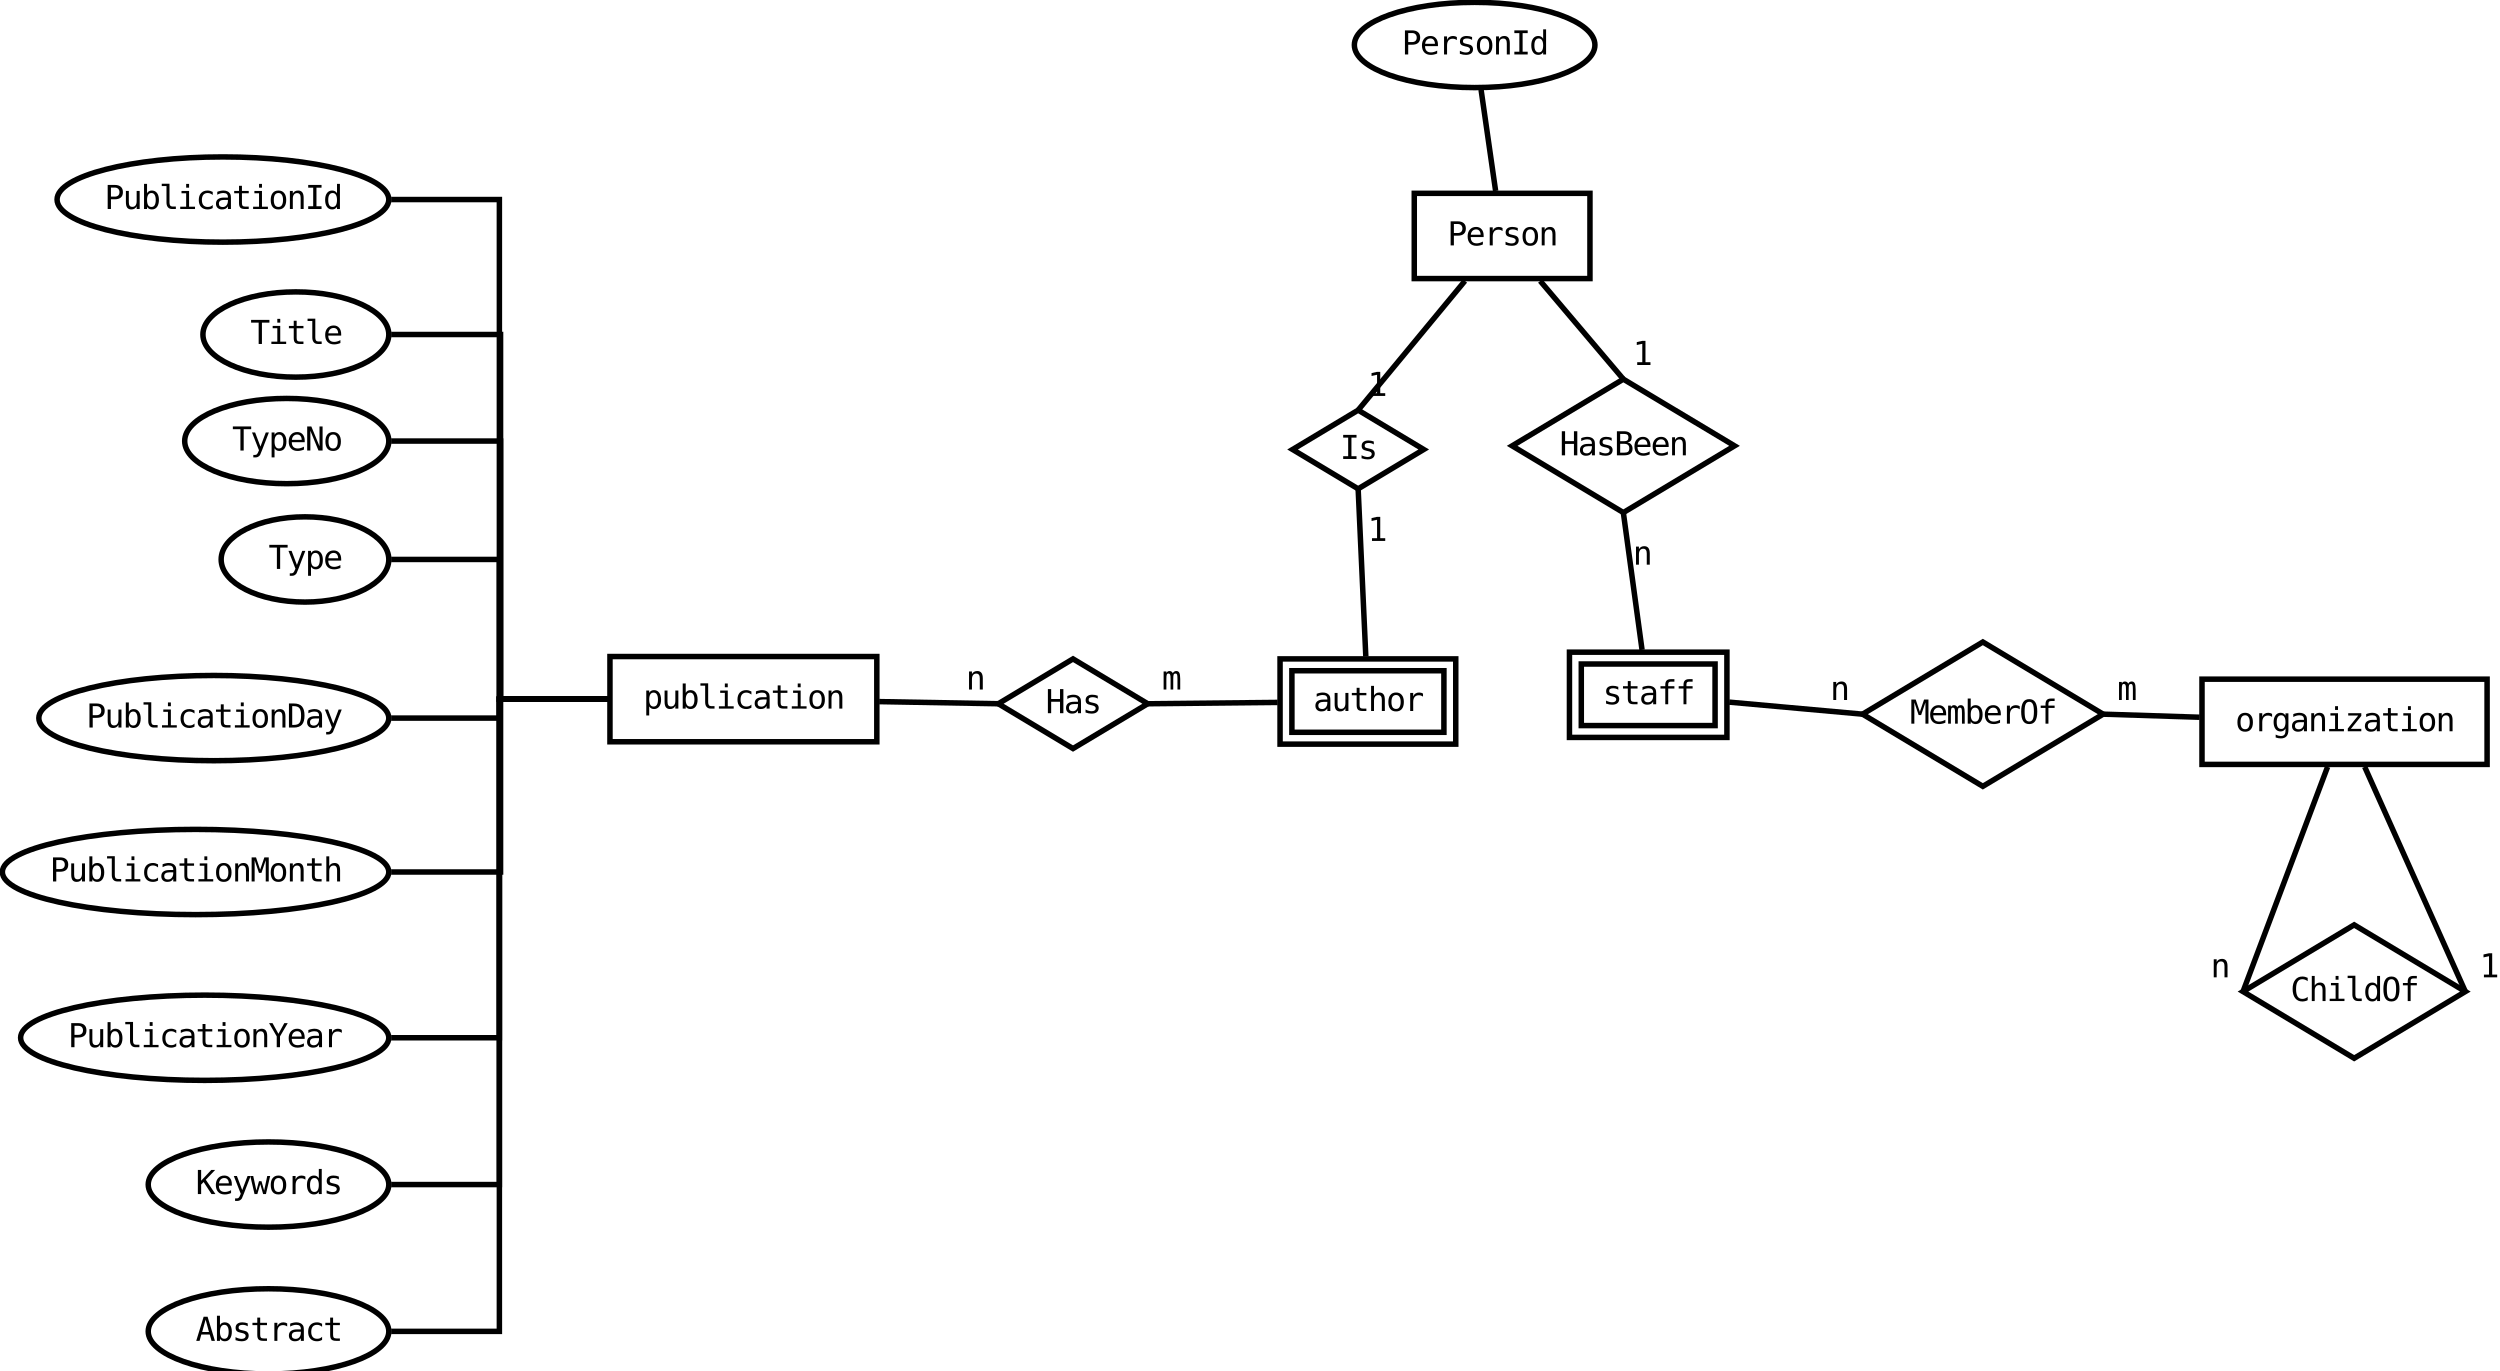 <?xml version="1.0" encoding="UTF-8"?>
<svg xmlns="http://www.w3.org/2000/svg" xmlns:xlink="http://www.w3.org/1999/xlink" width="454pt" height="249pt" viewBox="0 0 454 249" version="1.1">
<defs>
<g>
<symbol overflow="visible" id="glyph0-0">
<path style="stroke:none;" d="M 0.312 1.062 L 0.312 -4.234 L 3.312 -4.234 L 3.312 1.062 Z M 0.641 0.734 L 2.969 0.734 L 2.969 -3.891 L 0.641 -3.891 Z M 0.641 0.734 "/>
</symbol>
<symbol overflow="visible" id="glyph0-1">
<path style="stroke:none;" d="M 2.062 -1.656 L 1.875 -1.656 C 1.562 -1.656 1.32 -1.598 1.156 -1.484 C 1 -1.367 0.922 -1.203 0.922 -0.984 C 0.922 -0.785 0.977 -0.629 1.094 -0.516 C 1.219 -0.41 1.391 -0.359 1.609 -0.359 C 1.898 -0.359 2.129 -0.461 2.297 -0.672 C 2.473 -0.879 2.562 -1.164 2.562 -1.531 L 2.562 -1.656 Z M 3.109 -1.875 L 3.109 0 L 2.562 0 L 2.562 -0.484 C 2.445 -0.285 2.301 -0.141 2.125 -0.047 C 1.945 0.035 1.734 0.078 1.484 0.078 C 1.148 0.078 0.883 -0.016 0.688 -0.203 C 0.488 -0.391 0.391 -0.641 0.391 -0.953 C 0.391 -1.316 0.508 -1.594 0.75 -1.781 C 1 -1.977 1.363 -2.078 1.844 -2.078 L 2.562 -2.078 L 2.562 -2.156 C 2.562 -2.414 2.492 -2.602 2.359 -2.719 C 2.234 -2.844 2.023 -2.906 1.734 -2.906 C 1.547 -2.906 1.359 -2.879 1.172 -2.828 C 0.984 -2.773 0.801 -2.695 0.625 -2.594 L 0.625 -3.125 C 0.82 -3.207 1.016 -3.266 1.203 -3.297 C 1.391 -3.336 1.566 -3.359 1.734 -3.359 C 2.004 -3.359 2.234 -3.316 2.422 -3.234 C 2.617 -3.16 2.773 -3.039 2.891 -2.875 C 2.973 -2.781 3.031 -2.66 3.062 -2.516 C 3.094 -2.367 3.109 -2.156 3.109 -1.875 Z M 3.109 -1.875 "/>
</symbol>
<symbol overflow="visible" id="glyph0-2">
<path style="stroke:none;" d="M 0.578 -1.25 L 0.578 -3.281 L 1.109 -3.281 L 1.109 -1.25 C 1.109 -0.945 1.16 -0.727 1.266 -0.594 C 1.367 -0.457 1.531 -0.391 1.75 -0.391 C 2.008 -0.391 2.203 -0.477 2.328 -0.656 C 2.461 -0.832 2.531 -1.086 2.531 -1.422 L 2.531 -3.281 L 3.078 -3.281 L 3.078 0 L 2.531 0 L 2.531 -0.5 C 2.438 -0.301 2.305 -0.156 2.141 -0.062 C 1.984 0.031 1.789 0.078 1.562 0.078 C 1.227 0.078 0.977 -0.031 0.812 -0.25 C 0.656 -0.469 0.578 -0.801 0.578 -1.25 Z M 0.578 -1.25 "/>
</symbol>
<symbol overflow="visible" id="glyph0-3">
<path style="stroke:none;" d="M 1.797 -4.219 L 1.797 -3.281 L 3.031 -3.281 L 3.031 -2.859 L 1.797 -2.859 L 1.797 -1.078 C 1.797 -0.836 1.844 -0.672 1.938 -0.578 C 2.031 -0.484 2.191 -0.438 2.422 -0.438 L 3.031 -0.438 L 3.031 0 L 2.359 0 C 1.961 0 1.68 -0.078 1.516 -0.234 C 1.348 -0.398 1.266 -0.68 1.266 -1.078 L 1.266 -2.859 L 0.391 -2.859 L 0.391 -3.281 L 1.266 -3.281 L 1.266 -4.219 Z M 1.797 -4.219 "/>
</symbol>
<symbol overflow="visible" id="glyph0-4">
<path style="stroke:none;" d="M 3.078 -2.031 L 3.078 0 L 2.531 0 L 2.531 -2.031 C 2.531 -2.32 2.477 -2.535 2.375 -2.672 C 2.281 -2.816 2.117 -2.891 1.891 -2.891 C 1.641 -2.891 1.445 -2.801 1.312 -2.625 C 1.176 -2.445 1.109 -2.191 1.109 -1.859 L 1.109 0 L 0.578 0 L 0.578 -4.562 L 1.109 -4.562 L 1.109 -2.797 C 1.203 -2.984 1.332 -3.125 1.5 -3.219 C 1.664 -3.312 1.859 -3.359 2.078 -3.359 C 2.41 -3.359 2.66 -3.25 2.828 -3.031 C 2.992 -2.812 3.078 -2.477 3.078 -2.031 Z M 3.078 -2.031 "/>
</symbol>
<symbol overflow="visible" id="glyph0-5">
<path style="stroke:none;" d="M 1.812 -2.906 C 1.531 -2.906 1.316 -2.797 1.172 -2.578 C 1.035 -2.367 0.969 -2.055 0.969 -1.641 C 0.969 -1.223 1.035 -0.906 1.172 -0.688 C 1.316 -0.477 1.531 -0.375 1.812 -0.375 C 2.082 -0.375 2.285 -0.477 2.422 -0.688 C 2.566 -0.906 2.641 -1.223 2.641 -1.641 C 2.641 -2.055 2.566 -2.367 2.422 -2.578 C 2.285 -2.797 2.082 -2.906 1.812 -2.906 Z M 1.812 -3.359 C 2.258 -3.359 2.602 -3.207 2.844 -2.906 C 3.094 -2.613 3.219 -2.191 3.219 -1.641 C 3.219 -1.078 3.094 -0.648 2.844 -0.359 C 2.602 -0.066 2.258 0.078 1.812 0.078 C 1.352 0.078 1.004 -0.066 0.766 -0.359 C 0.523 -0.648 0.406 -1.078 0.406 -1.641 C 0.406 -2.191 0.523 -2.613 0.766 -2.906 C 1.004 -3.207 1.352 -3.359 1.812 -3.359 Z M 1.812 -3.359 "/>
</symbol>
<symbol overflow="visible" id="glyph0-6">
<path style="stroke:none;" d="M 3.391 -2.609 C 3.273 -2.691 3.156 -2.754 3.031 -2.797 C 2.914 -2.836 2.785 -2.859 2.641 -2.859 C 2.305 -2.859 2.051 -2.754 1.875 -2.547 C 1.695 -2.336 1.609 -2.031 1.609 -1.625 L 1.609 0 L 1.062 0 L 1.062 -3.281 L 1.609 -3.281 L 1.609 -2.641 C 1.691 -2.867 1.828 -3.047 2.016 -3.172 C 2.203 -3.297 2.426 -3.359 2.688 -3.359 C 2.812 -3.359 2.93 -3.344 3.047 -3.312 C 3.16 -3.281 3.273 -3.227 3.391 -3.156 Z M 3.391 -2.609 "/>
</symbol>
<symbol overflow="visible" id="glyph0-7">
<path style="stroke:none;" d="M 2.844 -3.172 L 2.844 -2.641 C 2.695 -2.734 2.547 -2.801 2.391 -2.844 C 2.234 -2.883 2.07 -2.906 1.906 -2.906 C 1.664 -2.906 1.484 -2.863 1.359 -2.781 C 1.242 -2.707 1.188 -2.586 1.188 -2.422 C 1.188 -2.273 1.227 -2.164 1.312 -2.094 C 1.406 -2.031 1.629 -1.961 1.984 -1.891 L 2.203 -1.844 C 2.473 -1.789 2.676 -1.688 2.812 -1.531 C 2.945 -1.383 3.016 -1.191 3.016 -0.953 C 3.016 -0.629 2.898 -0.375 2.672 -0.188 C 2.441 -0.008 2.125 0.078 1.719 0.078 C 1.551 0.078 1.379 0.062 1.203 0.031 C 1.023 0 0.832 -0.051 0.625 -0.125 L 0.625 -0.672 C 0.82 -0.566 1.016 -0.488 1.203 -0.438 C 1.391 -0.383 1.562 -0.359 1.719 -0.359 C 1.957 -0.359 2.141 -0.406 2.266 -0.5 C 2.398 -0.602 2.469 -0.742 2.469 -0.922 C 2.469 -1.172 2.227 -1.344 1.75 -1.438 L 1.734 -1.438 L 1.531 -1.484 C 1.219 -1.547 0.988 -1.645 0.844 -1.781 C 0.707 -1.926 0.641 -2.125 0.641 -2.375 C 0.641 -2.688 0.742 -2.926 0.953 -3.094 C 1.172 -3.27 1.473 -3.359 1.859 -3.359 C 2.035 -3.359 2.203 -3.344 2.359 -3.312 C 2.523 -3.281 2.688 -3.234 2.844 -3.172 Z M 2.844 -3.172 "/>
</symbol>
<symbol overflow="visible" id="glyph0-8">
<path style="stroke:none;" d="M 3.109 -4.562 L 3.109 -4.109 L 2.5 -4.109 C 2.312 -4.109 2.176 -4.066 2.094 -3.984 C 2.02 -3.91 1.984 -3.773 1.984 -3.578 L 1.984 -3.281 L 3.109 -3.281 L 3.109 -2.859 L 1.984 -2.859 L 1.984 0 L 1.453 0 L 1.453 -2.859 L 0.578 -2.859 L 0.578 -3.281 L 1.453 -3.281 L 1.453 -3.516 C 1.453 -3.867 1.531 -4.129 1.688 -4.297 C 1.852 -4.473 2.113 -4.562 2.469 -4.562 Z M 3.109 -4.562 "/>
</symbol>
<symbol overflow="visible" id="glyph0-9">
<path style="stroke:none;" d="M 2.516 -1.672 C 2.516 -2.078 2.445 -2.383 2.312 -2.594 C 2.188 -2.801 1.992 -2.906 1.734 -2.906 C 1.473 -2.906 1.27 -2.801 1.125 -2.594 C 0.988 -2.383 0.922 -2.078 0.922 -1.672 C 0.922 -1.266 0.988 -0.953 1.125 -0.734 C 1.27 -0.523 1.477 -0.422 1.75 -0.422 C 2 -0.422 2.188 -0.523 2.312 -0.734 C 2.445 -0.953 2.516 -1.266 2.516 -1.672 Z M 3.047 -0.219 C 3.047 0.281 2.93 0.656 2.703 0.906 C 2.473 1.164 2.129 1.297 1.672 1.297 C 1.523 1.297 1.367 1.281 1.203 1.25 C 1.047 1.219 0.891 1.176 0.734 1.125 L 0.734 0.594 C 0.922 0.688 1.094 0.754 1.25 0.797 C 1.406 0.836 1.547 0.859 1.672 0.859 C 1.961 0.859 2.176 0.781 2.312 0.625 C 2.445 0.469 2.516 0.219 2.516 -0.125 L 2.516 -0.516 C 2.43 -0.336 2.312 -0.203 2.156 -0.109 C 2.008 -0.016 1.832 0.031 1.625 0.031 C 1.238 0.031 0.93 -0.117 0.703 -0.422 C 0.473 -0.734 0.359 -1.148 0.359 -1.672 C 0.359 -2.18 0.473 -2.586 0.703 -2.891 C 0.93 -3.203 1.238 -3.359 1.625 -3.359 C 1.832 -3.359 2.008 -3.316 2.156 -3.234 C 2.301 -3.148 2.422 -3.02 2.516 -2.844 L 2.516 -3.266 L 3.047 -3.266 Z M 3.047 -0.219 "/>
</symbol>
<symbol overflow="visible" id="glyph0-10">
<path style="stroke:none;" d="M 3.078 -2.031 L 3.078 0 L 2.531 0 L 2.531 -2.031 C 2.531 -2.32 2.477 -2.535 2.375 -2.672 C 2.281 -2.816 2.117 -2.891 1.891 -2.891 C 1.641 -2.891 1.445 -2.801 1.312 -2.625 C 1.176 -2.445 1.109 -2.191 1.109 -1.859 L 1.109 0 L 0.578 0 L 0.578 -3.281 L 1.109 -3.281 L 1.109 -2.797 C 1.203 -2.984 1.332 -3.125 1.5 -3.219 C 1.664 -3.312 1.859 -3.359 2.078 -3.359 C 2.41 -3.359 2.66 -3.25 2.828 -3.031 C 2.992 -2.812 3.078 -2.477 3.078 -2.031 Z M 3.078 -2.031 "/>
</symbol>
<symbol overflow="visible" id="glyph0-11">
<path style="stroke:none;" d="M 0.75 -3.281 L 2.125 -3.281 L 2.125 -0.422 L 3.203 -0.422 L 3.203 0 L 0.516 0 L 0.516 -0.422 L 1.594 -0.422 L 1.594 -2.859 L 0.75 -2.859 Z M 1.594 -4.562 L 2.125 -4.562 L 2.125 -3.875 L 1.594 -3.875 Z M 1.594 -4.562 "/>
</symbol>
<symbol overflow="visible" id="glyph0-12">
<path style="stroke:none;" d="M 0.672 -3.281 L 3.047 -3.281 L 3.047 -2.797 L 1.156 -0.438 L 3.047 -0.438 L 3.047 0 L 0.594 0 L 0.594 -0.5 L 2.484 -2.859 L 0.672 -2.859 Z M 0.672 -3.281 "/>
</symbol>
<symbol overflow="visible" id="glyph0-13">
<path style="stroke:none;" d="M 1.094 -0.406 L 1.094 1.25 L 0.562 1.25 L 0.562 -3.281 L 1.094 -3.281 L 1.094 -2.859 C 1.188 -3.023 1.305 -3.148 1.453 -3.234 C 1.609 -3.316 1.781 -3.359 1.969 -3.359 C 2.363 -3.359 2.676 -3.203 2.906 -2.891 C 3.133 -2.586 3.25 -2.164 3.25 -1.625 C 3.25 -1.094 3.133 -0.676 2.906 -0.375 C 2.676 -0.07 2.363 0.078 1.969 0.078 C 1.77 0.078 1.598 0.035 1.453 -0.047 C 1.305 -0.129 1.188 -0.25 1.094 -0.406 Z M 2.688 -1.641 C 2.688 -2.055 2.617 -2.367 2.484 -2.578 C 2.348 -2.797 2.148 -2.906 1.891 -2.906 C 1.629 -2.906 1.43 -2.797 1.297 -2.578 C 1.16 -2.367 1.094 -2.055 1.094 -1.641 C 1.094 -1.223 1.16 -0.906 1.297 -0.688 C 1.43 -0.477 1.629 -0.375 1.891 -0.375 C 2.148 -0.375 2.348 -0.477 2.484 -0.688 C 2.617 -0.906 2.688 -1.223 2.688 -1.641 Z M 2.688 -1.641 "/>
</symbol>
<symbol overflow="visible" id="glyph0-14">
<path style="stroke:none;" d="M 2.688 -1.641 C 2.688 -2.055 2.617 -2.367 2.484 -2.578 C 2.359 -2.797 2.164 -2.906 1.906 -2.906 C 1.645 -2.906 1.445 -2.797 1.312 -2.578 C 1.176 -2.367 1.109 -2.055 1.109 -1.641 C 1.109 -1.223 1.176 -0.906 1.312 -0.688 C 1.445 -0.477 1.645 -0.375 1.906 -0.375 C 2.164 -0.375 2.359 -0.477 2.484 -0.688 C 2.617 -0.906 2.688 -1.223 2.688 -1.641 Z M 1.109 -2.859 C 1.191 -3.023 1.305 -3.148 1.453 -3.234 C 1.609 -3.316 1.785 -3.359 1.984 -3.359 C 2.379 -3.359 2.691 -3.207 2.922 -2.906 C 3.148 -2.602 3.266 -2.188 3.266 -1.656 C 3.266 -1.113 3.148 -0.688 2.922 -0.375 C 2.691 -0.07 2.379 0.078 1.984 0.078 C 1.785 0.078 1.609 0.035 1.453 -0.047 C 1.305 -0.129 1.191 -0.25 1.109 -0.406 L 1.109 0 L 0.562 0 L 0.562 -4.562 L 1.109 -4.562 Z M 1.109 -2.859 "/>
</symbol>
<symbol overflow="visible" id="glyph0-15">
<path style="stroke:none;" d="M 1.875 -1.188 C 1.875 -0.945 1.914 -0.766 2 -0.641 C 2.094 -0.516 2.227 -0.453 2.406 -0.453 L 3.031 -0.453 L 3.031 0 L 2.344 0 C 2.02 0 1.77 -0.102 1.594 -0.312 C 1.414 -0.52 1.328 -0.812 1.328 -1.188 L 1.328 -4.172 L 0.469 -4.172 L 0.469 -4.594 L 1.875 -4.594 Z M 1.875 -1.188 "/>
</symbol>
<symbol overflow="visible" id="glyph0-16">
<path style="stroke:none;" d="M 3.109 -0.172 C 2.961 -0.086 2.812 -0.023 2.656 0.016 C 2.508 0.055 2.352 0.078 2.188 0.078 C 1.688 0.078 1.289 -0.07 1 -0.375 C 0.719 -0.676 0.578 -1.098 0.578 -1.641 C 0.578 -2.18 0.719 -2.602 1 -2.906 C 1.289 -3.207 1.688 -3.359 2.188 -3.359 C 2.344 -3.359 2.492 -3.336 2.641 -3.297 C 2.797 -3.254 2.953 -3.191 3.109 -3.109 L 3.109 -2.547 C 2.961 -2.672 2.816 -2.758 2.672 -2.812 C 2.535 -2.875 2.375 -2.906 2.188 -2.906 C 1.852 -2.906 1.594 -2.797 1.406 -2.578 C 1.227 -2.359 1.141 -2.047 1.141 -1.641 C 1.141 -1.234 1.227 -0.922 1.406 -0.703 C 1.594 -0.484 1.852 -0.375 2.188 -0.375 C 2.375 -0.375 2.539 -0.398 2.688 -0.453 C 2.844 -0.516 2.984 -0.609 3.109 -0.734 Z M 3.109 -0.172 "/>
</symbol>
<symbol overflow="visible" id="glyph0-17">
<path style="stroke:none;" d="M 1.984 -2.953 C 2.047 -3.086 2.129 -3.188 2.234 -3.25 C 2.336 -3.32 2.461 -3.359 2.609 -3.359 C 2.867 -3.359 3.051 -3.254 3.156 -3.047 C 3.27 -2.848 3.328 -2.469 3.328 -1.906 L 3.328 0 L 2.828 0 L 2.828 -1.875 C 2.828 -2.344 2.801 -2.629 2.75 -2.734 C 2.695 -2.848 2.602 -2.906 2.469 -2.906 C 2.312 -2.906 2.203 -2.844 2.141 -2.719 C 2.086 -2.602 2.062 -2.32 2.062 -1.875 L 2.062 0 L 1.578 0 L 1.578 -1.875 C 1.578 -2.344 1.547 -2.629 1.484 -2.734 C 1.43 -2.848 1.332 -2.906 1.188 -2.906 C 1.039 -2.906 0.941 -2.844 0.891 -2.719 C 0.836 -2.602 0.812 -2.32 0.812 -1.875 L 0.812 0 L 0.312 0 L 0.312 -3.281 L 0.812 -3.281 L 0.812 -3 C 0.875 -3.113 0.953 -3.203 1.047 -3.266 C 1.148 -3.328 1.258 -3.359 1.375 -3.359 C 1.531 -3.359 1.656 -3.32 1.75 -3.25 C 1.852 -3.188 1.93 -3.086 1.984 -2.953 Z M 1.984 -2.953 "/>
</symbol>
<symbol overflow="visible" id="glyph0-18">
<path style="stroke:none;" d="M 0.406 -4.375 L 1 -4.375 L 1 -2.578 L 2.609 -2.578 L 2.609 -4.375 L 3.219 -4.375 L 3.219 0 L 2.609 0 L 2.609 -2.078 L 1 -2.078 L 1 0 L 0.406 0 Z M 0.406 -4.375 "/>
</symbol>
<symbol overflow="visible" id="glyph0-19">
<path style="stroke:none;" d="M 0.25 -4.375 L 1.047 -4.375 L 1.797 -2.141 L 2.562 -4.375 L 3.359 -4.375 L 3.359 0 L 2.812 0 L 2.812 -3.859 L 2.031 -1.562 L 1.578 -1.562 L 0.797 -3.859 L 0.797 0 L 0.25 0 Z M 0.25 -4.375 "/>
</symbol>
<symbol overflow="visible" id="glyph0-20">
<path style="stroke:none;" d="M 3.266 -1.781 L 3.266 -1.516 L 0.922 -1.516 L 0.922 -1.5 C 0.922 -1.133 1.016 -0.852 1.203 -0.656 C 1.391 -0.469 1.656 -0.375 2 -0.375 C 2.164 -0.375 2.344 -0.398 2.531 -0.453 C 2.719 -0.504 2.914 -0.586 3.125 -0.703 L 3.125 -0.172 C 2.926 -0.086 2.727 -0.023 2.531 0.016 C 2.344 0.055 2.16 0.078 1.984 0.078 C 1.473 0.078 1.07 -0.07 0.781 -0.375 C 0.5 -0.676 0.359 -1.098 0.359 -1.641 C 0.359 -2.16 0.5 -2.578 0.781 -2.891 C 1.062 -3.203 1.438 -3.359 1.906 -3.359 C 2.32 -3.359 2.648 -3.219 2.891 -2.938 C 3.141 -2.656 3.266 -2.27 3.266 -1.781 Z M 2.719 -1.938 C 2.707 -2.25 2.629 -2.488 2.484 -2.656 C 2.348 -2.82 2.148 -2.906 1.891 -2.906 C 1.629 -2.906 1.41 -2.816 1.234 -2.641 C 1.066 -2.473 0.969 -2.238 0.938 -1.938 Z M 2.719 -1.938 "/>
</symbol>
<symbol overflow="visible" id="glyph0-21">
<path style="stroke:none;" d="M 2.656 -2.188 C 2.656 -2.82 2.586 -3.273 2.453 -3.547 C 2.316 -3.828 2.102 -3.969 1.812 -3.969 C 1.508 -3.969 1.289 -3.828 1.156 -3.547 C 1.031 -3.273 0.969 -2.82 0.969 -2.188 C 0.969 -1.539 1.031 -1.078 1.156 -0.797 C 1.289 -0.523 1.508 -0.391 1.812 -0.391 C 2.102 -0.391 2.316 -0.523 2.453 -0.797 C 2.586 -1.078 2.656 -1.539 2.656 -2.188 Z M 3.266 -2.188 C 3.266 -1.426 3.145 -0.859 2.906 -0.484 C 2.664 -0.109 2.301 0.078 1.812 0.078 C 1.312 0.078 0.941 -0.102 0.703 -0.469 C 0.461 -0.844 0.344 -1.414 0.344 -2.188 C 0.344 -2.945 0.461 -3.516 0.703 -3.891 C 0.941 -4.266 1.312 -4.453 1.812 -4.453 C 2.301 -4.453 2.664 -4.266 2.906 -3.891 C 3.145 -3.516 3.266 -2.945 3.266 -2.188 Z M 3.266 -2.188 "/>
</symbol>
<symbol overflow="visible" id="glyph0-22">
<path style="stroke:none;" d="M 0.797 -0.5 L 1.719 -0.5 L 1.719 -3.844 L 0.719 -3.625 L 0.719 -4.156 L 1.703 -4.375 L 2.297 -4.375 L 2.297 -0.5 L 3.203 -0.5 L 3.203 0 L 0.797 0 Z M 0.797 -0.5 "/>
</symbol>
<symbol overflow="visible" id="glyph0-23">
<path style="stroke:none;" d="M 3.141 -0.156 C 2.992 -0.07 2.836 -0.016 2.672 0.016 C 2.516 0.055 2.348 0.078 2.172 0.078 C 1.617 0.078 1.188 -0.117 0.875 -0.516 C 0.562 -0.91 0.406 -1.469 0.406 -2.188 C 0.406 -2.895 0.562 -3.445 0.875 -3.844 C 1.188 -4.25 1.617 -4.453 2.172 -4.453 C 2.348 -4.453 2.516 -4.43 2.672 -4.391 C 2.836 -4.348 2.992 -4.289 3.141 -4.219 L 3.141 -3.609 C 2.992 -3.723 2.836 -3.812 2.672 -3.875 C 2.504 -3.938 2.336 -3.969 2.172 -3.969 C 1.785 -3.969 1.5 -3.816 1.312 -3.516 C 1.125 -3.223 1.031 -2.781 1.031 -2.188 C 1.031 -1.582 1.125 -1.129 1.312 -0.828 C 1.5 -0.535 1.785 -0.391 2.172 -0.391 C 2.348 -0.391 2.52 -0.422 2.688 -0.484 C 2.852 -0.547 3.004 -0.641 3.141 -0.766 Z M 3.141 -0.156 "/>
</symbol>
<symbol overflow="visible" id="glyph0-24">
<path style="stroke:none;" d="M 2.516 -2.859 L 2.516 -4.562 L 3.047 -4.562 L 3.047 0 L 2.516 0 L 2.516 -0.406 C 2.422 -0.25 2.301 -0.129 2.156 -0.047 C 2.008 0.035 1.836 0.078 1.641 0.078 C 1.242 0.078 0.93 -0.07 0.703 -0.375 C 0.473 -0.688 0.359 -1.113 0.359 -1.656 C 0.359 -2.188 0.473 -2.602 0.703 -2.906 C 0.93 -3.207 1.242 -3.359 1.641 -3.359 C 1.836 -3.359 2.008 -3.316 2.156 -3.234 C 2.312 -3.148 2.43 -3.023 2.516 -2.859 Z M 0.922 -1.641 C 0.922 -1.223 0.988 -0.906 1.125 -0.688 C 1.258 -0.477 1.457 -0.375 1.719 -0.375 C 1.977 -0.375 2.176 -0.477 2.312 -0.688 C 2.445 -0.906 2.516 -1.223 2.516 -1.641 C 2.516 -2.055 2.445 -2.367 2.312 -2.578 C 2.176 -2.797 1.977 -2.906 1.719 -2.906 C 1.457 -2.906 1.258 -2.797 1.125 -2.578 C 0.988 -2.367 0.922 -2.055 0.922 -1.641 Z M 0.922 -1.641 "/>
</symbol>
<symbol overflow="visible" id="glyph0-25">
<path style="stroke:none;" d="M 1.172 -3.891 L 1.172 -2.25 L 1.859 -2.25 C 2.129 -2.25 2.336 -2.316 2.484 -2.453 C 2.641 -2.598 2.719 -2.801 2.719 -3.062 C 2.719 -3.32 2.641 -3.523 2.484 -3.672 C 2.336 -3.816 2.129 -3.891 1.859 -3.891 Z M 0.578 -4.375 L 1.859 -4.375 C 2.348 -4.375 2.719 -4.258 2.969 -4.031 C 3.219 -3.812 3.344 -3.488 3.344 -3.062 C 3.344 -2.633 3.219 -2.312 2.969 -2.094 C 2.719 -1.875 2.348 -1.766 1.859 -1.766 L 1.172 -1.766 L 1.172 0 L 0.578 0 Z M 0.578 -4.375 "/>
</symbol>
<symbol overflow="visible" id="glyph0-26">
<path style="stroke:none;" d="M 0.594 -4.375 L 3.016 -4.375 L 3.016 -3.875 L 2.094 -3.875 L 2.094 -0.5 L 3.016 -0.5 L 3.016 0 L 0.594 0 L 0.594 -0.5 L 1.5 -0.5 L 1.5 -3.875 L 0.594 -3.875 Z M 0.594 -4.375 "/>
</symbol>
<symbol overflow="visible" id="glyph0-27">
<path style="stroke:none;" d="M 0.141 -4.375 L 3.469 -4.375 L 3.469 -3.875 L 2.109 -3.875 L 2.109 0 L 1.516 0 L 1.516 -3.875 L 0.141 -3.875 Z M 0.141 -4.375 "/>
</symbol>
<symbol overflow="visible" id="glyph0-28">
<path style="stroke:none;" d="M 2.516 -1.062 C 2.422 -0.832 2.305 -0.531 2.172 -0.156 C 1.973 0.363 1.844 0.68 1.781 0.797 C 1.688 0.941 1.57 1.051 1.438 1.125 C 1.312 1.207 1.156 1.25 0.969 1.25 L 0.547 1.25 L 0.547 0.797 L 0.859 0.797 C 1.016 0.797 1.133 0.75 1.219 0.656 C 1.312 0.562 1.43 0.328 1.578 -0.047 L 0.312 -3.281 L 0.875 -3.281 L 1.844 -0.719 L 2.812 -3.281 L 3.375 -3.281 Z M 2.516 -1.062 "/>
</symbol>
<symbol overflow="visible" id="glyph0-29">
<path style="stroke:none;" d="M 0.406 -4.375 L 1.156 -4.375 L 2.641 -0.781 L 2.641 -4.375 L 3.203 -4.375 L 3.203 0 L 2.453 0 L 0.984 -3.594 L 0.984 0 L 0.406 0 Z M 0.406 -4.375 "/>
</symbol>
<symbol overflow="visible" id="glyph0-30">
<path style="stroke:none;" d="M 0.109 -4.375 L 0.734 -4.375 L 1.812 -2.438 L 2.875 -4.375 L 3.5 -4.375 L 2.094 -1.969 L 2.094 0 L 1.5 0 L 1.5 -1.969 Z M 0.109 -4.375 "/>
</symbol>
<symbol overflow="visible" id="glyph0-31">
<path style="stroke:none;" d="M 1.281 -0.484 C 1.781 -0.484 2.125 -0.602 2.312 -0.844 C 2.508 -1.094 2.609 -1.539 2.609 -2.188 C 2.609 -2.832 2.508 -3.273 2.312 -3.516 C 2.125 -3.766 1.781 -3.891 1.281 -3.891 L 1 -3.891 L 1 -0.484 Z M 1.297 -4.375 C 1.961 -4.375 2.453 -4.195 2.766 -3.844 C 3.078 -3.488 3.234 -2.938 3.234 -2.188 C 3.234 -1.438 3.078 -0.883 2.766 -0.531 C 2.453 -0.176 1.961 0 1.297 0 L 0.406 0 L 0.406 -4.375 Z M 1.297 -4.375 "/>
</symbol>
<symbol overflow="visible" id="glyph0-32">
<path style="stroke:none;" d="M 0.406 -4.375 L 1 -4.375 L 1 -2.422 L 2.844 -4.375 L 3.547 -4.375 L 1.844 -2.594 L 3.594 0 L 2.875 0 L 1.453 -2.188 L 1 -1.719 L 1 0 L 0.406 0 Z M 0.406 -4.375 "/>
</symbol>
<symbol overflow="visible" id="glyph0-33">
<path style="stroke:none;" d="M 0 -3.281 L 0.531 -3.281 L 1.109 -0.625 L 1.578 -2.328 L 2.031 -2.328 L 2.516 -0.625 L 3.078 -3.281 L 3.609 -3.281 L 2.844 0 L 2.328 0 L 1.812 -1.797 L 1.281 0 L 0.766 0 Z M 0 -3.281 "/>
</symbol>
<symbol overflow="visible" id="glyph0-34">
<path style="stroke:none;" d="M 1.812 -3.859 L 1.188 -1.609 L 2.422 -1.609 Z M 1.453 -4.375 L 2.172 -4.375 L 3.5 0 L 2.891 0 L 2.562 -1.141 L 1.031 -1.141 L 0.719 0 L 0.109 0 Z M 1.453 -4.375 "/>
</symbol>
<symbol overflow="visible" id="glyph0-35">
<path style="stroke:none;" d="M 1.078 -2.094 L 1.078 -0.484 L 1.781 -0.484 C 2.125 -0.484 2.367 -0.539 2.516 -0.656 C 2.66 -0.781 2.734 -0.984 2.734 -1.266 C 2.734 -1.547 2.656 -1.754 2.5 -1.891 C 2.352 -2.023 2.113 -2.094 1.781 -2.094 Z M 1.078 -3.891 L 1.078 -2.562 L 1.766 -2.562 C 2.055 -2.562 2.266 -2.613 2.391 -2.719 C 2.516 -2.832 2.578 -3.016 2.578 -3.266 C 2.578 -3.484 2.516 -3.641 2.391 -3.734 C 2.266 -3.836 2.055 -3.891 1.766 -3.891 Z M 0.484 -4.375 L 1.781 -4.375 C 2.227 -4.375 2.57 -4.273 2.812 -4.078 C 3.051 -3.891 3.172 -3.617 3.172 -3.266 C 3.172 -2.992 3.109 -2.781 2.984 -2.625 C 2.859 -2.477 2.664 -2.383 2.406 -2.344 C 2.695 -2.301 2.922 -2.176 3.078 -1.969 C 3.242 -1.77 3.328 -1.516 3.328 -1.203 C 3.328 -0.805 3.195 -0.504 2.938 -0.297 C 2.676 -0.098 2.289 0 1.781 0 L 0.484 0 Z M 0.484 -4.375 "/>
</symbol>
</g>
</defs>
<g id="surface118863">
<rect x="0" y="0" width="454" height="249" style="fill:rgb(100%,100%,100%);fill-opacity:1;stroke:none;"/>
<path style="fill-rule:evenodd;fill:rgb(100%,100%,100%);fill-opacity:1;stroke-width:0.116;stroke-linecap:butt;stroke-linejoin:miter;stroke:rgb(0%,0%,0%);stroke-opacity:1;stroke-miterlimit:10;" d="M 28.45 16.85 L 32.16 16.85 L 32.16 18.65 L 28.45 18.65 Z M 28.45 16.85 " transform="matrix(8.6,0,0,8.6,-12.212,-25.254)"/>
<path style="fill:none;stroke-width:0.116;stroke-linecap:butt;stroke-linejoin:miter;stroke:rgb(0%,0%,0%);stroke-opacity:1;stroke-miterlimit:10;" d="M 28.7 17.1 L 31.91 17.1 L 31.91 18.4 L 28.7 18.4 Z M 28.7 17.1 " transform="matrix(8.6,0,0,8.6,-12.212,-25.254)"/>
<g style="fill:rgb(0%,0%,0%);fill-opacity:1;">
  <use xlink:href="#glyph0-1" x="238.484" y="129.118"/>
  <use xlink:href="#glyph0-2" x="241.793" y="129.118"/>
  <use xlink:href="#glyph0-3" x="245.102" y="129.118"/>
  <use xlink:href="#glyph0-4" x="248.411" y="129.118"/>
  <use xlink:href="#glyph0-5" x="251.72" y="129.118"/>
  <use xlink:href="#glyph0-6" x="255.029" y="129.118"/>
</g>
<path style="fill-rule:evenodd;fill:rgb(100%,100%,100%);fill-opacity:1;stroke-width:0.116;stroke-linecap:butt;stroke-linejoin:miter;stroke:rgb(0%,0%,0%);stroke-opacity:1;stroke-miterlimit:10;" d="M 34.561 16.708 L 37.886 16.708 L 37.886 18.508 L 34.561 18.508 Z M 34.561 16.708 " transform="matrix(8.6,0,0,8.6,-12.212,-25.254)"/>
<path style="fill:none;stroke-width:0.116;stroke-linecap:butt;stroke-linejoin:miter;stroke:rgb(0%,0%,0%);stroke-opacity:1;stroke-miterlimit:10;" d="M 34.811 16.958 L 37.636 16.958 L 37.636 18.258 L 34.811 18.258 Z M 34.811 16.958 " transform="matrix(8.6,0,0,8.6,-12.212,-25.254)"/>
<g style="fill:rgb(0%,0%,0%);fill-opacity:1;">
  <use xlink:href="#glyph0-7" x="291.035" y="127.895"/>
  <use xlink:href="#glyph0-3" x="294.344" y="127.895"/>
  <use xlink:href="#glyph0-1" x="297.653" y="127.895"/>
  <use xlink:href="#glyph0-8" x="300.962" y="127.895"/>
  <use xlink:href="#glyph0-8" x="304.271" y="127.895"/>
</g>
<path style="fill-rule:evenodd;fill:rgb(100%,100%,100%);fill-opacity:1;stroke-width:0.116;stroke-linecap:butt;stroke-linejoin:miter;stroke:rgb(0%,0%,0%);stroke-opacity:1;stroke-miterlimit:10;" d="M 47.918 17.278 L 53.938 17.278 L 53.938 19.078 L 47.918 19.078 Z M 47.918 17.278 " transform="matrix(8.6,0,0,8.6,-12.212,-25.254)"/>
<g style="fill:rgb(0%,0%,0%);fill-opacity:1;">
  <use xlink:href="#glyph0-5" x="405.91" y="132.802"/>
  <use xlink:href="#glyph0-6" x="409.219" y="132.802"/>
  <use xlink:href="#glyph0-9" x="412.528" y="132.802"/>
  <use xlink:href="#glyph0-1" x="415.837" y="132.802"/>
  <use xlink:href="#glyph0-10" x="419.146" y="132.802"/>
  <use xlink:href="#glyph0-11" x="422.455" y="132.802"/>
  <use xlink:href="#glyph0-12" x="425.764" y="132.802"/>
  <use xlink:href="#glyph0-1" x="429.073" y="132.802"/>
  <use xlink:href="#glyph0-3" x="432.382" y="132.802"/>
  <use xlink:href="#glyph0-11" x="435.691" y="132.802"/>
  <use xlink:href="#glyph0-5" x="439" y="132.802"/>
  <use xlink:href="#glyph0-10" x="442.309" y="132.802"/>
</g>
<path style="fill-rule:evenodd;fill:rgb(100%,100%,100%);fill-opacity:1;stroke-width:0.116;stroke-linecap:butt;stroke-linejoin:miter;stroke:rgb(0%,0%,0%);stroke-opacity:1;stroke-miterlimit:10;" d="M 14.3 16.8 L 19.935 16.8 L 19.935 18.6 L 14.3 18.6 Z M 14.3 16.8 " transform="matrix(8.6,0,0,8.6,-12.212,-25.254)"/>
<g style="fill:rgb(0%,0%,0%);fill-opacity:1;">
  <use xlink:href="#glyph0-13" x="116.801" y="128.684"/>
  <use xlink:href="#glyph0-2" x="120.11" y="128.684"/>
  <use xlink:href="#glyph0-14" x="123.419" y="128.684"/>
  <use xlink:href="#glyph0-15" x="126.728" y="128.684"/>
  <use xlink:href="#glyph0-11" x="130.037" y="128.684"/>
  <use xlink:href="#glyph0-16" x="133.346" y="128.684"/>
  <use xlink:href="#glyph0-1" x="136.655" y="128.684"/>
  <use xlink:href="#glyph0-3" x="139.964" y="128.684"/>
  <use xlink:href="#glyph0-11" x="143.273" y="128.684"/>
  <use xlink:href="#glyph0-5" x="146.582" y="128.684"/>
  <use xlink:href="#glyph0-10" x="149.891" y="128.684"/>
</g>
<path style="fill-rule:evenodd;fill:rgb(100%,100%,100%);fill-opacity:1;stroke-width:0.116;stroke-linecap:butt;stroke-linejoin:miter;stroke:rgb(0%,0%,0%);stroke-opacity:1;stroke-miterlimit:10;" d="M 22.5 17.797 L 24.078 16.85 L 25.655 17.797 L 24.078 18.743 Z M 22.5 17.797 " transform="matrix(8.6,0,0,8.6,-12.212,-25.254)"/>
<g style="fill:rgb(0%,0%,0%);fill-opacity:1;">
  <use xlink:href="#glyph0-10" x="175.398" y="125.216"/>
</g>
<g style="fill:rgb(0%,0%,0%);fill-opacity:1;">
  <use xlink:href="#glyph0-17" x="211" y="125.216"/>
</g>
<g style="fill:rgb(0%,0%,0%);fill-opacity:1;">
  <use xlink:href="#glyph0-18" x="189.891" y="129.516"/>
  <use xlink:href="#glyph0-1" x="193.2" y="129.516"/>
  <use xlink:href="#glyph0-7" x="196.509" y="129.516"/>
</g>
<path style="fill:none;stroke-width:0.116;stroke-linecap:butt;stroke-linejoin:miter;stroke:rgb(0%,0%,0%);stroke-opacity:1;stroke-miterlimit:10;" d="M 19.985 17.752 L 22.5 17.797 " transform="matrix(8.6,0,0,8.6,-12.212,-25.254)"/>
<path style="fill:none;stroke-width:0.116;stroke-linecap:butt;stroke-linejoin:miter;stroke:rgb(0%,0%,0%);stroke-opacity:1;stroke-miterlimit:10;" d="M 25.655 17.797 L 28.4 17.769 " transform="matrix(8.6,0,0,8.6,-12.212,-25.254)"/>
<path style="fill-rule:evenodd;fill:rgb(100%,100%,100%);fill-opacity:1;stroke-width:0.116;stroke-linecap:butt;stroke-linejoin:miter;stroke:rgb(0%,0%,0%);stroke-opacity:1;stroke-miterlimit:10;" d="M 40.75 18.017 L 43.29 16.493 L 45.83 18.017 L 43.29 19.541 Z M 40.75 18.017 " transform="matrix(8.6,0,0,8.6,-12.212,-25.254)"/>
<g style="fill:rgb(0%,0%,0%);fill-opacity:1;">
  <use xlink:href="#glyph0-10" x="332.348" y="127.114"/>
</g>
<g style="fill:rgb(0%,0%,0%);fill-opacity:1;">
  <use xlink:href="#glyph0-17" x="384.504" y="127.114"/>
</g>
<g style="fill:rgb(0%,0%,0%);fill-opacity:1;">
  <use xlink:href="#glyph0-19" x="346.848" y="131.415"/>
  <use xlink:href="#glyph0-20" x="350.157" y="131.415"/>
  <use xlink:href="#glyph0-17" x="353.466" y="131.415"/>
  <use xlink:href="#glyph0-14" x="356.775" y="131.415"/>
  <use xlink:href="#glyph0-20" x="360.084" y="131.415"/>
  <use xlink:href="#glyph0-6" x="363.393" y="131.415"/>
  <use xlink:href="#glyph0-21" x="366.702" y="131.415"/>
  <use xlink:href="#glyph0-8" x="370.011" y="131.415"/>
</g>
<path style="fill:none;stroke-width:0.116;stroke-linecap:butt;stroke-linejoin:miter;stroke:rgb(0%,0%,0%);stroke-opacity:1;stroke-miterlimit:10;" d="M 45.83 18.017 L 47.868 18.082 " transform="matrix(8.6,0,0,8.6,-12.212,-25.254)"/>
<path style="fill:none;stroke-width:0.116;stroke-linecap:butt;stroke-linejoin:miter;stroke:rgb(0%,0%,0%);stroke-opacity:1;stroke-miterlimit:10;" d="M 40.75 18.017 L 37.935 17.763 " transform="matrix(8.6,0,0,8.6,-12.212,-25.254)"/>
<path style="fill-rule:evenodd;fill:rgb(100%,100%,100%);fill-opacity:1;stroke-width:0.116;stroke-linecap:butt;stroke-linejoin:miter;stroke:rgb(0%,0%,0%);stroke-opacity:1;stroke-miterlimit:10;" d="M 48.784 23.875 L 51.131 22.466 L 53.479 23.875 L 51.131 25.283 Z M 48.784 23.875 " transform="matrix(8.6,0,0,8.6,-12.212,-25.254)"/>
<g style="fill:rgb(0%,0%,0%);fill-opacity:1;">
  <use xlink:href="#glyph0-10" x="401.438" y="177.489"/>
</g>
<g style="fill:rgb(0%,0%,0%);fill-opacity:1;">
  <use xlink:href="#glyph0-22" x="450.285" y="177.489"/>
</g>
<g style="fill:rgb(0%,0%,0%);fill-opacity:1;">
  <use xlink:href="#glyph0-23" x="415.934" y="181.79"/>
  <use xlink:href="#glyph0-4" x="419.243" y="181.79"/>
  <use xlink:href="#glyph0-11" x="422.552" y="181.79"/>
  <use xlink:href="#glyph0-15" x="425.861" y="181.79"/>
  <use xlink:href="#glyph0-24" x="429.17" y="181.79"/>
  <use xlink:href="#glyph0-21" x="432.479" y="181.79"/>
  <use xlink:href="#glyph0-8" x="435.788" y="181.79"/>
</g>
<path style="fill:none;stroke-width:0.116;stroke-linecap:butt;stroke-linejoin:miter;stroke:rgb(0%,0%,0%);stroke-opacity:1;stroke-miterlimit:10;" d="M 48.784 23.875 L 50.57 19.129 " transform="matrix(8.6,0,0,8.6,-12.212,-25.254)"/>
<path style="fill:none;stroke-width:0.116;stroke-linecap:butt;stroke-linejoin:miter;stroke:rgb(0%,0%,0%);stroke-opacity:1;stroke-miterlimit:10;" d="M 53.479 23.875 L 51.353 19.129 " transform="matrix(8.6,0,0,8.6,-12.212,-25.254)"/>
<path style="fill-rule:evenodd;fill:rgb(100%,100%,100%);fill-opacity:1;stroke-width:0.116;stroke-linecap:butt;stroke-linejoin:miter;stroke:rgb(0%,0%,0%);stroke-opacity:1;stroke-miterlimit:10;" d="M 31.284 7.019 L 34.994 7.019 L 34.994 8.819 L 31.284 8.819 Z M 31.284 7.019 " transform="matrix(8.6,0,0,8.6,-12.212,-25.254)"/>
<g style="fill:rgb(0%,0%,0%);fill-opacity:1;">
  <use xlink:href="#glyph0-25" x="262.855" y="44.567"/>
  <use xlink:href="#glyph0-20" x="266.164" y="44.567"/>
  <use xlink:href="#glyph0-6" x="269.473" y="44.567"/>
  <use xlink:href="#glyph0-7" x="272.782" y="44.567"/>
  <use xlink:href="#glyph0-5" x="276.091" y="44.567"/>
  <use xlink:href="#glyph0-10" x="279.4" y="44.567"/>
</g>
<path style="fill-rule:evenodd;fill:rgb(100%,100%,100%);fill-opacity:1;stroke-width:0.116;stroke-linecap:butt;stroke-linejoin:miter;stroke:rgb(0%,0%,0%);stroke-opacity:1;stroke-miterlimit:10;" d="M 35.099 3.887 C 35.099 4.384 33.962 4.786 32.559 4.786 C 31.156 4.786 30.019 4.384 30.019 3.887 C 30.019 3.389 31.156 2.986 32.559 2.986 C 33.962 2.986 35.099 3.389 35.099 3.887 " transform="matrix(8.6,0,0,8.6,-12.212,-25.254)"/>
<g style="fill:rgb(0%,0%,0%);fill-opacity:1;">
  <use xlink:href="#glyph0-25" x="254.559" y="9.891"/>
  <use xlink:href="#glyph0-20" x="257.868" y="9.891"/>
  <use xlink:href="#glyph0-6" x="261.177" y="9.891"/>
  <use xlink:href="#glyph0-7" x="264.486" y="9.891"/>
  <use xlink:href="#glyph0-5" x="267.795" y="9.891"/>
  <use xlink:href="#glyph0-10" x="271.104" y="9.891"/>
  <use xlink:href="#glyph0-26" x="274.413" y="9.891"/>
  <use xlink:href="#glyph0-24" x="277.721" y="9.891"/>
</g>
<path style="fill:none;stroke-width:0.116;stroke-linecap:butt;stroke-linejoin:miter;stroke:rgb(0%,0%,0%);stroke-opacity:1;stroke-miterlimit:10;" d="M 33.002 6.969 L 32.695 4.833 " transform="matrix(8.6,0,0,8.6,-12.212,-25.254)"/>
<path style="fill-rule:evenodd;fill:rgb(100%,100%,100%);fill-opacity:1;stroke-width:0.116;stroke-linecap:butt;stroke-linejoin:miter;stroke:rgb(0%,0%,0%);stroke-opacity:1;stroke-miterlimit:10;" d="M 9.63 14.75 C 9.63 15.247 8.837 15.65 7.86 15.65 C 6.882 15.65 6.09 15.247 6.09 14.75 C 6.09 14.253 6.882 13.85 7.86 13.85 C 8.837 13.85 9.63 14.253 9.63 14.75 " transform="matrix(8.6,0,0,8.6,-12.212,-25.254)"/>
<g style="fill:rgb(0%,0%,0%);fill-opacity:1;">
  <use xlink:href="#glyph0-27" x="48.766" y="103.317"/>
  <use xlink:href="#glyph0-28" x="52.075" y="103.317"/>
  <use xlink:href="#glyph0-13" x="55.384" y="103.317"/>
  <use xlink:href="#glyph0-20" x="58.693" y="103.317"/>
</g>
<path style="fill-rule:evenodd;fill:rgb(100%,100%,100%);fill-opacity:1;stroke-width:0.116;stroke-linecap:butt;stroke-linejoin:miter;stroke:rgb(0%,0%,0%);stroke-opacity:1;stroke-miterlimit:10;" d="M 9.63 12.25 C 9.63 12.747 8.665 13.15 7.475 13.15 C 6.285 13.15 5.32 12.747 5.32 12.25 C 5.32 11.753 6.285 11.35 7.475 11.35 C 8.665 11.35 9.63 11.753 9.63 12.25 " transform="matrix(8.6,0,0,8.6,-12.212,-25.254)"/>
<g style="fill:rgb(0%,0%,0%);fill-opacity:1;">
  <use xlink:href="#glyph0-27" x="42.145" y="81.817"/>
  <use xlink:href="#glyph0-28" x="45.454" y="81.817"/>
  <use xlink:href="#glyph0-13" x="48.763" y="81.817"/>
  <use xlink:href="#glyph0-20" x="52.071" y="81.817"/>
  <use xlink:href="#glyph0-29" x="55.38" y="81.817"/>
  <use xlink:href="#glyph0-5" x="58.689" y="81.817"/>
</g>
<path style="fill-rule:evenodd;fill:rgb(100%,100%,100%);fill-opacity:1;stroke-width:0.116;stroke-linecap:butt;stroke-linejoin:miter;stroke:rgb(0%,0%,0%);stroke-opacity:1;stroke-miterlimit:10;" d="M 9.63 10 C 9.63 10.497 8.751 10.9 7.667 10.9 C 6.584 10.9 5.705 10.497 5.705 10 C 5.705 9.503 6.584 9.1 7.667 9.1 C 8.751 9.1 9.63 9.503 9.63 10 " transform="matrix(8.6,0,0,8.6,-12.212,-25.254)"/>
<g style="fill:rgb(0%,0%,0%);fill-opacity:1;">
  <use xlink:href="#glyph0-27" x="45.457" y="62.466"/>
  <use xlink:href="#glyph0-11" x="48.766" y="62.466"/>
  <use xlink:href="#glyph0-3" x="52.075" y="62.466"/>
  <use xlink:href="#glyph0-15" x="55.384" y="62.466"/>
  <use xlink:href="#glyph0-20" x="58.693" y="62.466"/>
</g>
<path style="fill-rule:evenodd;fill:rgb(100%,100%,100%);fill-opacity:1;stroke-width:0.116;stroke-linecap:butt;stroke-linejoin:miter;stroke:rgb(0%,0%,0%);stroke-opacity:1;stroke-miterlimit:10;" d="M 9.63 7.15 C 9.63 7.647 8.062 8.05 6.127 8.05 C 4.193 8.05 2.625 7.647 2.625 7.15 C 2.625 6.653 4.193 6.25 6.127 6.25 C 8.062 6.25 9.63 6.653 9.63 7.15 " transform="matrix(8.6,0,0,8.6,-12.212,-25.254)"/>
<g style="fill:rgb(0%,0%,0%);fill-opacity:1;">
  <use xlink:href="#glyph0-25" x="18.977" y="37.958"/>
  <use xlink:href="#glyph0-2" x="22.286" y="37.958"/>
  <use xlink:href="#glyph0-14" x="25.595" y="37.958"/>
  <use xlink:href="#glyph0-15" x="28.904" y="37.958"/>
  <use xlink:href="#glyph0-11" x="32.212" y="37.958"/>
  <use xlink:href="#glyph0-16" x="35.521" y="37.958"/>
  <use xlink:href="#glyph0-1" x="38.83" y="37.958"/>
  <use xlink:href="#glyph0-3" x="42.139" y="37.958"/>
  <use xlink:href="#glyph0-11" x="45.448" y="37.958"/>
  <use xlink:href="#glyph0-5" x="48.757" y="37.958"/>
  <use xlink:href="#glyph0-10" x="52.066" y="37.958"/>
  <use xlink:href="#glyph0-26" x="55.375" y="37.958"/>
  <use xlink:href="#glyph0-24" x="58.684" y="37.958"/>
</g>
<path style="fill-rule:evenodd;fill:rgb(100%,100%,100%);fill-opacity:1;stroke-width:0.116;stroke-linecap:butt;stroke-linejoin:miter;stroke:rgb(0%,0%,0%);stroke-opacity:1;stroke-miterlimit:10;" d="M 9.63 24.85 C 9.63 25.347 7.889 25.75 5.742 25.75 C 3.596 25.75 1.855 25.347 1.855 24.85 C 1.855 24.353 3.596 23.95 5.742 23.95 C 7.889 23.95 9.63 24.353 9.63 24.85 " transform="matrix(8.6,0,0,8.6,-12.212,-25.254)"/>
<g style="fill:rgb(0%,0%,0%);fill-opacity:1;">
  <use xlink:href="#glyph0-25" x="12.355" y="190.177"/>
  <use xlink:href="#glyph0-2" x="15.664" y="190.177"/>
  <use xlink:href="#glyph0-14" x="18.973" y="190.177"/>
  <use xlink:href="#glyph0-15" x="22.282" y="190.177"/>
  <use xlink:href="#glyph0-11" x="25.591" y="190.177"/>
  <use xlink:href="#glyph0-16" x="28.9" y="190.177"/>
  <use xlink:href="#glyph0-1" x="32.209" y="190.177"/>
  <use xlink:href="#glyph0-3" x="35.518" y="190.177"/>
  <use xlink:href="#glyph0-11" x="38.827" y="190.177"/>
  <use xlink:href="#glyph0-5" x="42.136" y="190.177"/>
  <use xlink:href="#glyph0-10" x="45.445" y="190.177"/>
  <use xlink:href="#glyph0-30" x="48.754" y="190.177"/>
  <use xlink:href="#glyph0-20" x="52.063" y="190.177"/>
  <use xlink:href="#glyph0-1" x="55.372" y="190.177"/>
  <use xlink:href="#glyph0-6" x="58.681" y="190.177"/>
</g>
<path style="fill-rule:evenodd;fill:rgb(100%,100%,100%);fill-opacity:1;stroke-width:0.116;stroke-linecap:butt;stroke-linejoin:miter;stroke:rgb(0%,0%,0%);stroke-opacity:1;stroke-miterlimit:10;" d="M 9.63 21.35 C 9.63 21.847 7.804 22.25 5.55 22.25 C 3.297 22.25 1.47 21.847 1.47 21.35 C 1.47 20.853 3.297 20.45 5.55 20.45 C 7.804 20.45 9.63 20.853 9.63 21.35 " transform="matrix(8.6,0,0,8.6,-12.212,-25.254)"/>
<g style="fill:rgb(0%,0%,0%);fill-opacity:1;">
  <use xlink:href="#glyph0-25" x="9.047" y="160.075"/>
  <use xlink:href="#glyph0-2" x="12.356" y="160.075"/>
  <use xlink:href="#glyph0-14" x="15.665" y="160.075"/>
  <use xlink:href="#glyph0-15" x="18.974" y="160.075"/>
  <use xlink:href="#glyph0-11" x="22.283" y="160.075"/>
  <use xlink:href="#glyph0-16" x="25.592" y="160.075"/>
  <use xlink:href="#glyph0-1" x="28.901" y="160.075"/>
  <use xlink:href="#glyph0-3" x="32.21" y="160.075"/>
  <use xlink:href="#glyph0-11" x="35.519" y="160.075"/>
  <use xlink:href="#glyph0-5" x="38.828" y="160.075"/>
  <use xlink:href="#glyph0-10" x="42.137" y="160.075"/>
  <use xlink:href="#glyph0-19" x="45.446" y="160.075"/>
  <use xlink:href="#glyph0-5" x="48.755" y="160.075"/>
  <use xlink:href="#glyph0-10" x="52.064" y="160.075"/>
  <use xlink:href="#glyph0-3" x="55.373" y="160.075"/>
  <use xlink:href="#glyph0-4" x="58.682" y="160.075"/>
</g>
<path style="fill-rule:evenodd;fill:rgb(100%,100%,100%);fill-opacity:1;stroke-width:0.116;stroke-linecap:butt;stroke-linejoin:miter;stroke:rgb(0%,0%,0%);stroke-opacity:1;stroke-miterlimit:10;" d="M 9.63 18.1 C 9.63 18.597 7.976 19 5.935 19 C 3.894 19 2.24 18.597 2.24 18.1 C 2.24 17.603 3.894 17.2 5.935 17.2 C 7.976 17.2 9.63 17.603 9.63 18.1 " transform="matrix(8.6,0,0,8.6,-12.212,-25.254)"/>
<g style="fill:rgb(0%,0%,0%);fill-opacity:1;">
  <use xlink:href="#glyph0-25" x="15.668" y="132.126"/>
  <use xlink:href="#glyph0-2" x="18.977" y="132.126"/>
  <use xlink:href="#glyph0-14" x="22.286" y="132.126"/>
  <use xlink:href="#glyph0-15" x="25.595" y="132.126"/>
  <use xlink:href="#glyph0-11" x="28.904" y="132.126"/>
  <use xlink:href="#glyph0-16" x="32.213" y="132.126"/>
  <use xlink:href="#glyph0-1" x="35.522" y="132.126"/>
  <use xlink:href="#glyph0-3" x="38.831" y="132.126"/>
  <use xlink:href="#glyph0-11" x="42.14" y="132.126"/>
  <use xlink:href="#glyph0-5" x="45.449" y="132.126"/>
  <use xlink:href="#glyph0-10" x="48.758" y="132.126"/>
  <use xlink:href="#glyph0-31" x="52.067" y="132.126"/>
  <use xlink:href="#glyph0-1" x="55.376" y="132.126"/>
  <use xlink:href="#glyph0-28" x="58.685" y="132.126"/>
</g>
<path style="fill:none;stroke-width:0.116;stroke-linecap:butt;stroke-linejoin:miter;stroke:rgb(0%,0%,0%);stroke-opacity:1;stroke-miterlimit:10;" d="M 9.68 7.15 L 11.965 7.15 L 11.965 17.7 L 14.25 17.7 " transform="matrix(8.6,0,0,8.6,-12.212,-25.254)"/>
<path style="fill:none;stroke-width:0.116;stroke-linecap:butt;stroke-linejoin:miter;stroke:rgb(0%,0%,0%);stroke-opacity:1;stroke-miterlimit:10;" d="M 9.68 10 L 11.99 10 L 11.99 17.7 L 14.3 17.7 " transform="matrix(8.6,0,0,8.6,-12.212,-25.254)"/>
<path style="fill:none;stroke-width:0.116;stroke-linecap:butt;stroke-linejoin:miter;stroke:rgb(0%,0%,0%);stroke-opacity:1;stroke-miterlimit:10;" d="M 9.68 12.25 L 11.99 12.25 L 11.99 17.7 L 14.3 17.7 " transform="matrix(8.6,0,0,8.6,-12.212,-25.254)"/>
<path style="fill:none;stroke-width:0.116;stroke-linecap:butt;stroke-linejoin:miter;stroke:rgb(0%,0%,0%);stroke-opacity:1;stroke-miterlimit:10;" d="M 9.68 14.75 L 11.965 14.75 L 11.965 17.7 L 14.25 17.7 " transform="matrix(8.6,0,0,8.6,-12.212,-25.254)"/>
<path style="fill:none;stroke-width:0.116;stroke-linecap:butt;stroke-linejoin:miter;stroke:rgb(0%,0%,0%);stroke-opacity:1;stroke-miterlimit:10;" d="M 9.68 18.1 L 11.965 18.1 L 11.965 17.7 L 14.25 17.7 " transform="matrix(8.6,0,0,8.6,-12.212,-25.254)"/>
<path style="fill:none;stroke-width:0.116;stroke-linecap:butt;stroke-linejoin:miter;stroke:rgb(0%,0%,0%);stroke-opacity:1;stroke-miterlimit:10;" d="M 9.68 21.35 L 11.99 21.35 L 11.99 17.7 L 14.3 17.7 " transform="matrix(8.6,0,0,8.6,-12.212,-25.254)"/>
<path style="fill:none;stroke-width:0.116;stroke-linecap:butt;stroke-linejoin:miter;stroke:rgb(0%,0%,0%);stroke-opacity:1;stroke-miterlimit:10;" d="M 9.68 24.85 L 11.965 24.85 L 11.965 17.7 L 14.25 17.7 " transform="matrix(8.6,0,0,8.6,-12.212,-25.254)"/>
<path style="fill-rule:evenodd;fill:rgb(100%,100%,100%);fill-opacity:1;stroke-width:0.116;stroke-linecap:butt;stroke-linejoin:miter;stroke:rgb(0%,0%,0%);stroke-opacity:1;stroke-miterlimit:10;" d="M 9.63 27.95 C 9.63 28.447 8.493 28.85 7.09 28.85 C 5.687 28.85 4.55 28.447 4.55 27.95 C 4.55 27.453 5.687 27.05 7.09 27.05 C 8.493 27.05 9.63 27.453 9.63 27.95 " transform="matrix(8.6,0,0,8.6,-12.212,-25.254)"/>
<g style="fill:rgb(0%,0%,0%);fill-opacity:1;">
  <use xlink:href="#glyph0-32" x="35.527" y="216.837"/>
  <use xlink:href="#glyph0-20" x="38.836" y="216.837"/>
  <use xlink:href="#glyph0-28" x="42.145" y="216.837"/>
  <use xlink:href="#glyph0-33" x="45.454" y="216.837"/>
  <use xlink:href="#glyph0-5" x="48.763" y="216.837"/>
  <use xlink:href="#glyph0-6" x="52.072" y="216.837"/>
  <use xlink:href="#glyph0-24" x="55.381" y="216.837"/>
  <use xlink:href="#glyph0-7" x="58.69" y="216.837"/>
</g>
<path style="fill-rule:evenodd;fill:rgb(100%,100%,100%);fill-opacity:1;stroke-width:0.116;stroke-linecap:butt;stroke-linejoin:miter;stroke:rgb(0%,0%,0%);stroke-opacity:1;stroke-miterlimit:10;" d="M 9.63 31.05 C 9.63 31.547 8.493 31.95 7.09 31.95 C 5.687 31.95 4.55 31.547 4.55 31.05 C 4.55 30.553 5.687 30.15 7.09 30.15 C 8.493 30.15 9.63 30.553 9.63 31.05 " transform="matrix(8.6,0,0,8.6,-12.212,-25.254)"/>
<g style="fill:rgb(0%,0%,0%);fill-opacity:1;">
  <use xlink:href="#glyph0-34" x="35.527" y="243.497"/>
  <use xlink:href="#glyph0-14" x="38.836" y="243.497"/>
  <use xlink:href="#glyph0-7" x="42.145" y="243.497"/>
  <use xlink:href="#glyph0-3" x="45.454" y="243.497"/>
  <use xlink:href="#glyph0-6" x="48.763" y="243.497"/>
  <use xlink:href="#glyph0-1" x="52.072" y="243.497"/>
  <use xlink:href="#glyph0-16" x="55.381" y="243.497"/>
  <use xlink:href="#glyph0-3" x="58.69" y="243.497"/>
</g>
<path style="fill:none;stroke-width:0.116;stroke-linecap:butt;stroke-linejoin:miter;stroke:rgb(0%,0%,0%);stroke-opacity:1;stroke-miterlimit:10;" d="M 9.68 27.95 L 11.965 27.95 L 11.965 17.7 L 14.25 17.7 " transform="matrix(8.6,0,0,8.6,-12.212,-25.254)"/>
<path style="fill:none;stroke-width:0.116;stroke-linecap:butt;stroke-linejoin:miter;stroke:rgb(0%,0%,0%);stroke-opacity:1;stroke-miterlimit:10;" d="M 9.68 31.05 L 11.965 31.05 L 11.965 17.7 L 14.25 17.7 " transform="matrix(8.6,0,0,8.6,-12.212,-25.254)"/>
<path style="fill-rule:evenodd;fill:rgb(100%,100%,100%);fill-opacity:1;stroke-width:0.116;stroke-linecap:butt;stroke-linejoin:miter;stroke:rgb(0%,0%,0%);stroke-opacity:1;stroke-miterlimit:10;" d="M 28.714 12.428 L 30.099 11.597 L 31.484 12.428 L 30.099 13.259 Z M 28.714 12.428 " transform="matrix(8.6,0,0,8.6,-12.212,-25.254)"/>
<g style="fill:rgb(0%,0%,0%);fill-opacity:1;">
  <use xlink:href="#glyph0-22" x="248.355" y="71.903"/>
</g>
<g style="fill:rgb(0%,0%,0%);fill-opacity:1;">
  <use xlink:href="#glyph0-22" x="248.355" y="98.235"/>
</g>
<g style="fill:rgb(0%,0%,0%);fill-opacity:1;">
  <use xlink:href="#glyph0-26" x="243.328" y="83.348"/>
  <use xlink:href="#glyph0-7" x="246.637" y="83.348"/>
</g>
<path style="fill:none;stroke-width:0.116;stroke-linecap:butt;stroke-linejoin:miter;stroke:rgb(0%,0%,0%);stroke-opacity:1;stroke-miterlimit:10;" d="M 32.354 8.868 L 30.099 11.597 " transform="matrix(8.6,0,0,8.6,-12.212,-25.254)"/>
<path style="fill:none;stroke-width:0.116;stroke-linecap:butt;stroke-linejoin:miter;stroke:rgb(0%,0%,0%);stroke-opacity:1;stroke-miterlimit:10;" d="M 30.261 16.8 L 30.099 13.259 " transform="matrix(8.6,0,0,8.6,-12.212,-25.254)"/>
<path style="fill-rule:evenodd;fill:rgb(100%,100%,100%);fill-opacity:1;stroke-width:0.116;stroke-linecap:butt;stroke-linejoin:miter;stroke:rgb(0%,0%,0%);stroke-opacity:1;stroke-miterlimit:10;" d="M 33.351 12.351 L 35.699 10.943 L 38.047 12.351 L 35.699 13.76 Z M 33.351 12.351 " transform="matrix(8.6,0,0,8.6,-12.212,-25.254)"/>
<g style="fill:rgb(0%,0%,0%);fill-opacity:1;">
  <use xlink:href="#glyph0-22" x="296.52" y="66.278"/>
</g>
<g style="fill:rgb(0%,0%,0%);fill-opacity:1;">
  <use xlink:href="#glyph0-10" x="296.52" y="102.544"/>
</g>
<g style="fill:rgb(0%,0%,0%);fill-opacity:1;">
  <use xlink:href="#glyph0-18" x="283.219" y="82.688"/>
  <use xlink:href="#glyph0-1" x="286.528" y="82.688"/>
  <use xlink:href="#glyph0-7" x="289.837" y="82.688"/>
  <use xlink:href="#glyph0-35" x="293.146" y="82.688"/>
  <use xlink:href="#glyph0-20" x="296.455" y="82.688"/>
  <use xlink:href="#glyph0-20" x="299.764" y="82.688"/>
  <use xlink:href="#glyph0-10" x="303.073" y="82.688"/>
</g>
<path style="fill:none;stroke-width:0.116;stroke-linecap:butt;stroke-linejoin:miter;stroke:rgb(0%,0%,0%);stroke-opacity:1;stroke-miterlimit:10;" d="M 33.943 8.869 L 35.699 10.943 " transform="matrix(8.6,0,0,8.6,-12.212,-25.254)"/>
<path style="fill:none;stroke-width:0.116;stroke-linecap:butt;stroke-linejoin:miter;stroke:rgb(0%,0%,0%);stroke-opacity:1;stroke-miterlimit:10;" d="M 35.699 13.76 L 36.094 16.659 " transform="matrix(8.6,0,0,8.6,-12.212,-25.254)"/>
</g>
</svg>

